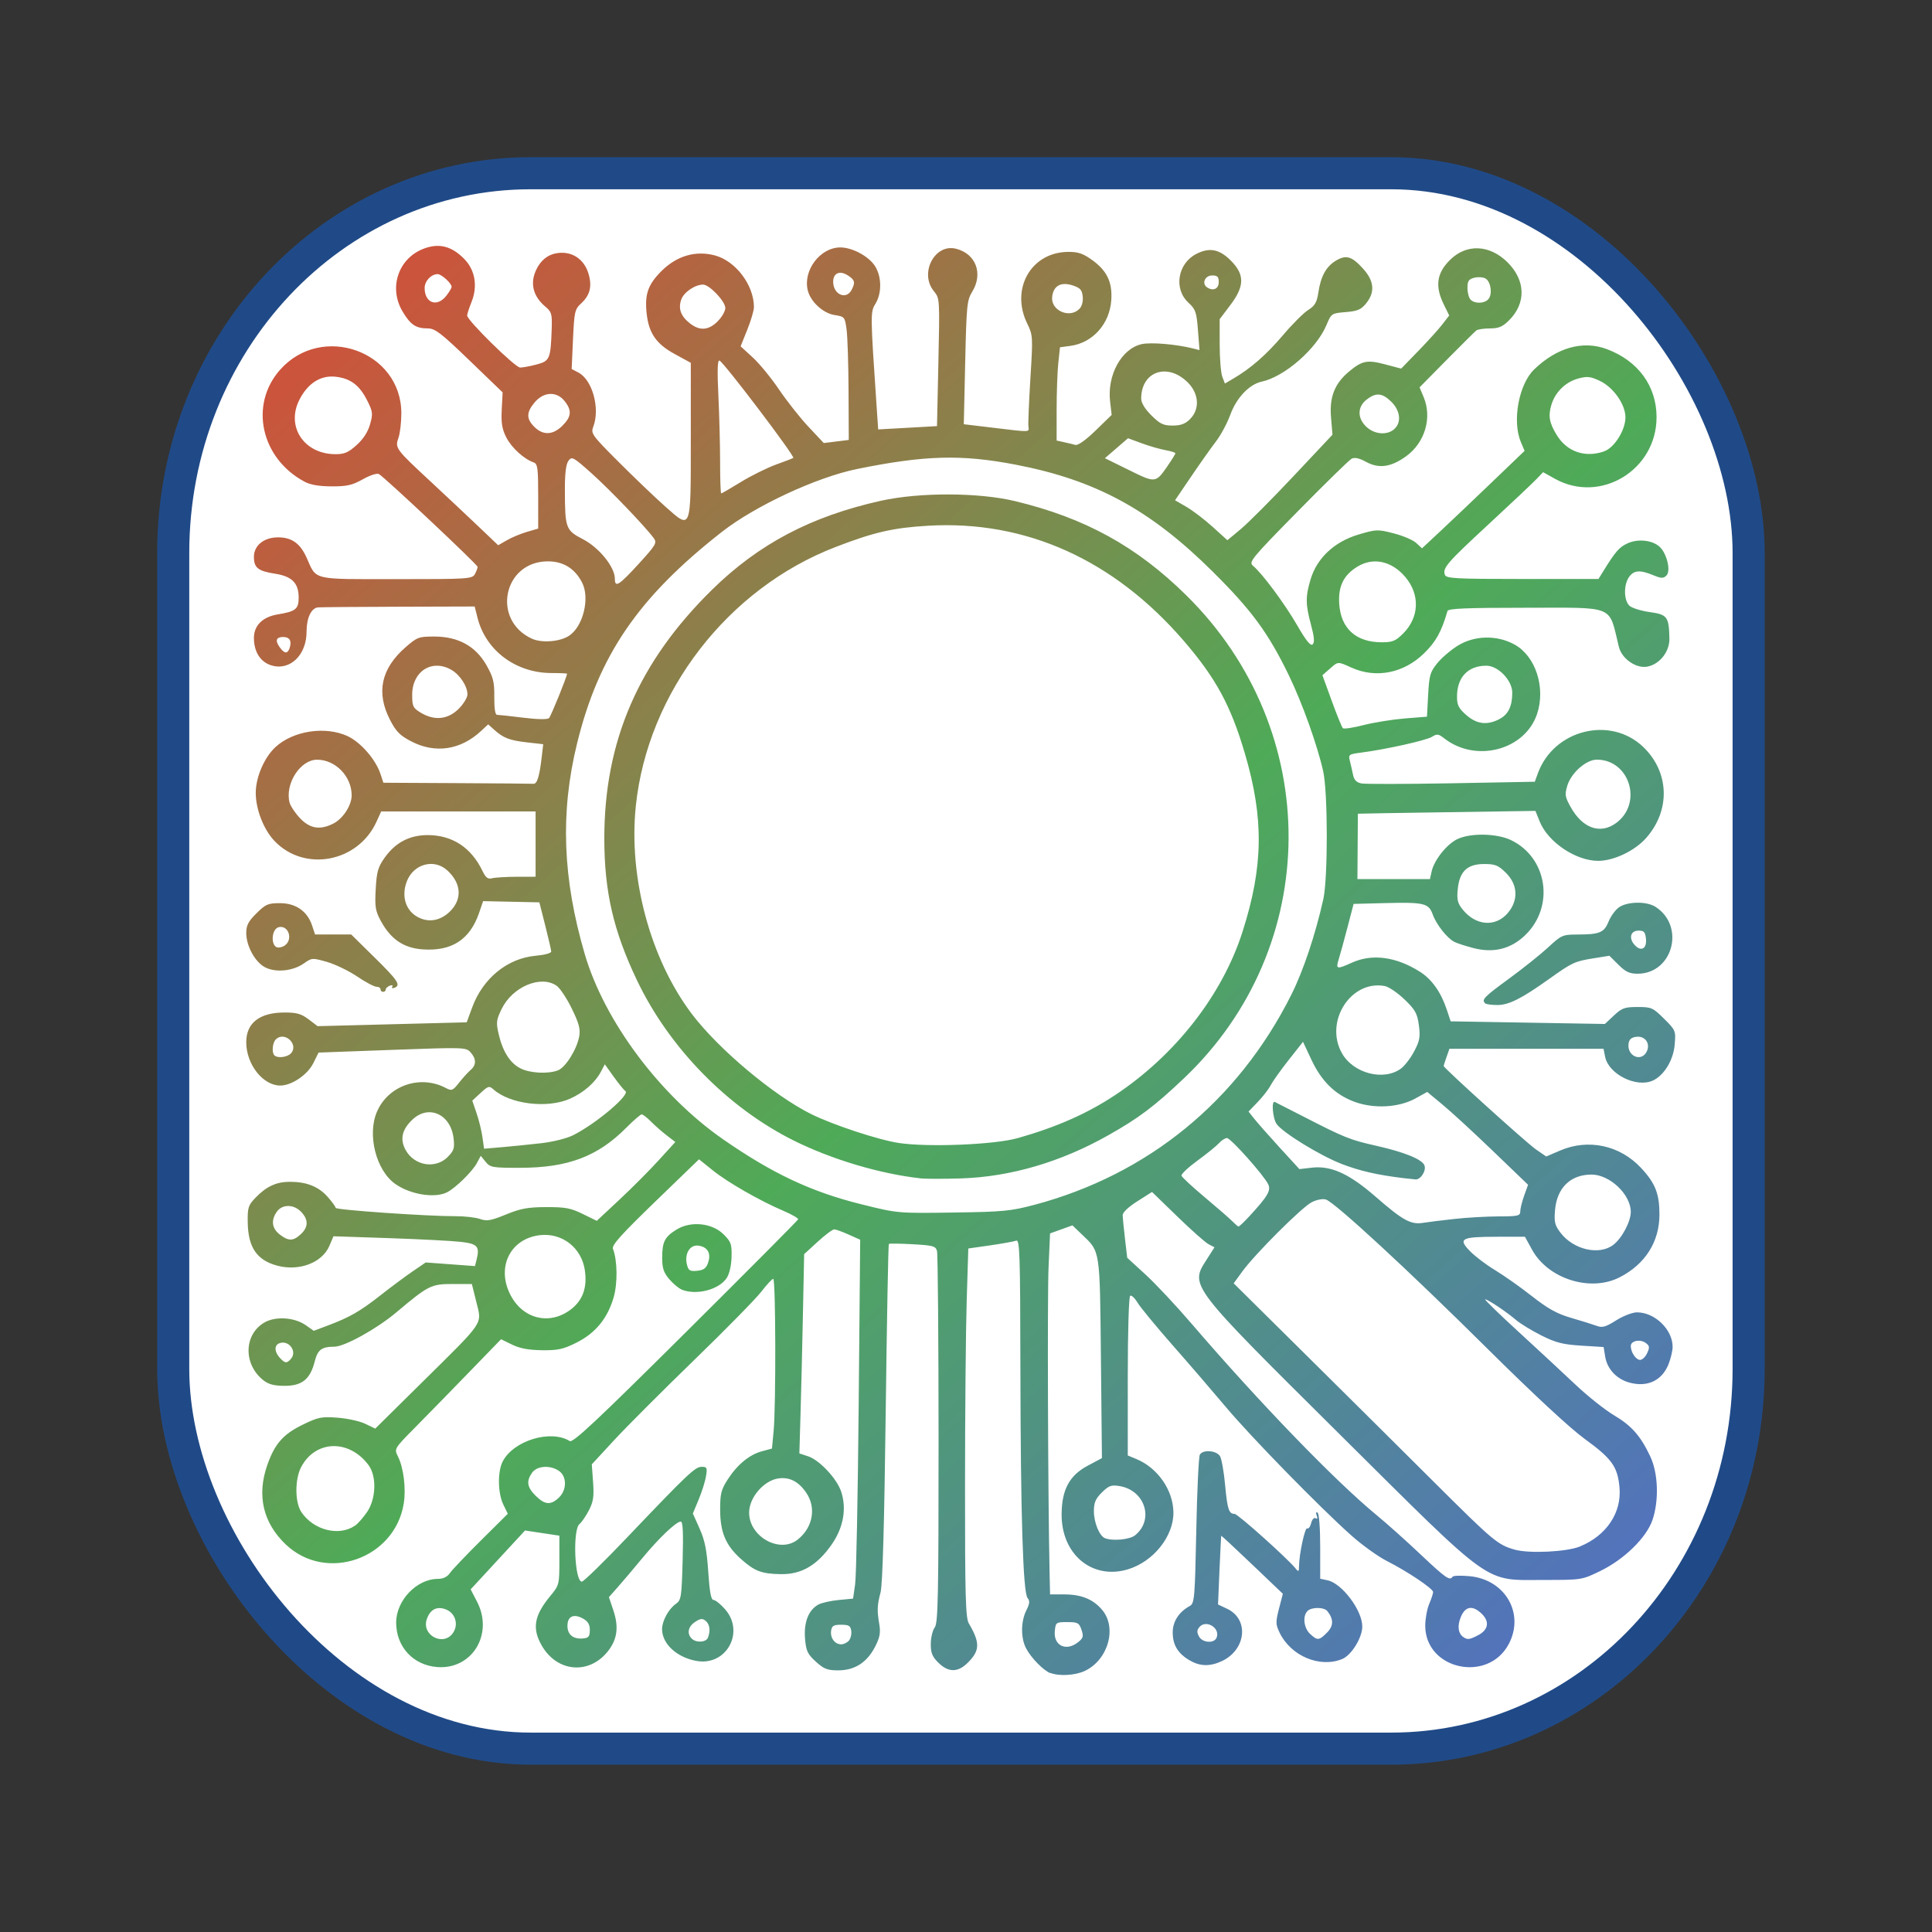 <?xml version="1.0" encoding="UTF-8" standalone="no"?>
<svg
   viewBox="0 0 1024 1024"
   version="1.1"
   id="svg16"
   sodipodi:docname="icon.svg"
   inkscape:version="1.4 (e7c3feb1, 2024-10-09)"
   inkscape:export-filename="icon-256.png"
   inkscape:export-xdpi="24"
   inkscape:export-ydpi="24"
   xmlns:inkscape="http://www.inkscape.org/namespaces/inkscape"
   xmlns:sodipodi="http://sodipodi.sourceforge.net/DTD/sodipodi-0.dtd"
   xmlns:xlink="http://www.w3.org/1999/xlink"
   xmlns="http://www.w3.org/2000/svg"
   xmlns:svg="http://www.w3.org/2000/svg"
   xmlns:bx="https://boxy-svg.com">
  <rect x="0" y="0" width="1024" height="1024" fill="#333333" stroke="none"/>
  <sodipodi:namedview
     id="namedview16"
     pagecolor="#ffffff"
     bordercolor="#000000"
     borderopacity="0.25"
     inkscape:showpageshadow="2"
     inkscape:pageopacity="0.0"
     inkscape:pagecheckerboard="0"
     inkscape:deskcolor="#d1d1d1"
     inkscape:zoom="0.5"
     inkscape:cx="459"
     inkscape:cy="455"
     inkscape:window-width="1512"
     inkscape:window-height="916"
     inkscape:window-x="0"
     inkscape:window-y="38"
     inkscape:window-maximized="1"
     inkscape:current-layer="svg16" />
  <defs
     id="defs12">
    <filter
       id="shadow"
       bx:pinned="true"
       x="0"
       y="0"
       width="1"
       height="1">
      <title
         id="title1">Drop Shadow</title>
      <feDropShadow
         result="drop-shadow-0"
         in="SourceGraphic"
         style="flood-opacity: 0.3;"
         stdDeviation="10"
         dx="0"
         dy="10" />
    </filter>
    <bx:guide
       x="-10"
       y="100"
       angle="90" />
    <bx:guide
       x="100"
       y="-10"
       angle="0" />
    <bx:guide
       x="924"
       y="-10"
       angle="0" />
    <bx:guide
       x="-10"
       y="924"
       angle="90" />
    <clipPath
       id="clip-0">
      <path
         style="stroke-width: 3px; fill: rgb(255, 255, 255);"
         d="M 100 724 L 100 300 C 100 185.001 170 99.995 300.026 100 L 724 99.995 C 854 100 924 185.001 924 300 L 924 724 C 924 839.001 854 923.995 724 924 L 300.026 924 C 170 924 100 839.001 100 724 Z"
         id="path2">
        <title
           id="title2">Icon Mask</title>
      </path>
    </clipPath>
    <symbol
       id="symbol-0"
       viewBox="0 0 1024 1024"
       bx:pinned="true">
      <title
         id="title3">App Icon Guides</title>
      <g
         style=""
         transform="matrix(1, 0, 0, 1, 0, 0)"
         id="g12">
        <title
           id="title4">App Icon Guides</title>
        <path
           style="fill: none; stroke: rgb(145, 145, 145); stroke-width: 3px;"
           d="M 0 739.001 L 0 285.001 C 0 135.001 112 0 284.999 0 L 739.001 0 C 912 0 1024 135.001 1024 285.001 L 1024 739.001 C 1024 889.001 912 1024 739.001 1024 L 284.999 1024 C 112 1024 0 889.001 0 739.001 Z"
           id="path5">
          <title
             id="title5">Outer Bounding Box</title>
        </path>
        <path
           style="stroke: rgb(145, 145, 145); fill: none; stroke-width: 3px;"
           d="M 50 739.001 L 50 285.001 C 50 162 140 50 284.999 50 L 739.001 50 C 884.001 50 974 162 974 285.001 L 974 739.001 C 974 862 884.001 974 739.001 974 L 284.999 974 C 140 974 50 862 50 739.001 Z"
           id="path6">
          <title
             id="title6">Inner Bounding Box</title>
        </path>
        <path
           style="fill: none; stroke: rgb(255, 0, 0); stroke-width: 3px;"
           d="M 100 724.005 L 100 300.005 C 100 185.006 170 100 300.026 100.005 L 724 100 C 854 100.005 924 185.006 924 300.005 L 924 724.005 C 924 839.006 854 924 724 924.005 L 300.026 924.005 C 170 924.005 100 839.006 100 724.005 Z"
           id="path7">
          <title
             id="title7">Icon Grid Bounding Box</title>
        </path>
        <path
           style="fill: none; stroke: rgb(255, 0, 0);"
           d="M 154.017 870.001 L 870.001 870.001 L 870.001 154.014 L 154.017 154.014 L 154.017 870.001 Z M 154.017 870.001 L 870.001 154.014 L 154.017 870.001 Z M 100 511.995 L 924 511.995 L 100 511.995 Z M 100 669.36 L 924 669.36 L 100 669.36 Z M 924 354.631 L 100 354.631 L 924 354.631 Z M 669.365 99.995 L 669.365 923.995 L 669.365 99.995 Z M 354.635 923.995 L 354.635 99.995 L 354.635 923.995 Z M 512 99.995 L 512 923.995 L 512 99.995 Z M 154.017 154.014 L 870.001 870.001 L 154.017 154.014 Z"
           id="path8">
          <title
             id="title8">Icon Grid</title>
        </path>
        <circle
           style="fill: none; stroke: rgba(255, 0, 0, 0.6);"
           cx="512"
           cy="511.995"
           r="157.397"
           id="circle9">
          <title
             id="title9">Grid Circle 1</title>
        </circle>
        <circle
           style="fill: none; stroke: rgba(255, 0, 0, 0.6);"
           cx="512"
           cy="511.995"
           r="222.577"
           id="circle10">
          <title
             id="title10">Grid Circle 2</title>
        </circle>
        <circle
           style="fill: none; stroke: rgba(255, 0, 0, 0.6);"
           cx="512"
           cy="511.995"
           r="358.001"
           id="circle11">
          <title
             id="title11">Grid Circle 3</title>
        </circle>
        <path
           d="M 1084.343 548.001 L 143.343 548.001 C 114.624 548.001 91.343 524.72 91.343 496.001 C 91.343 467.282 114.624 444.001 143.343 444.001 L 1084.343 444.001 C 1113.062 444.001 1136.343 467.282 1136.343 496.001 C 1136.343 524.72 1113.062 548.001 1084.343 548.001 Z M 1136.3 496.039 L 91.3 495.961"
           style="stroke-width: 5px; fill: rgba(0, 195, 255, 0.37); stroke: rgb(0, 119, 255); stroke-dasharray: 24, 10;"
           transform="matrix(0.43, -0.903, 0.903, 0.43, -98.093, 836.546)"
           id="path12">
          <title
             id="title12">Tool Angle</title>
        </path>
      </g>
    </symbol>
    <linearGradient
       inkscape:collect="always"
       xlink:href="#linearGradient4"
       id="linearGradient22"
       gradientUnits="userSpaceOnUse"
       x1="-172.172"
       y1="-166.832"
       x2="-141.096"
       y2="-129.147" />
    <linearGradient
       id="linearGradient4"
       inkscape:collect="always">
      <stop
         style="stop-color:#fc4f4f;stop-opacity:1;"
         offset="0"
         id="stop4" />
      <stop
         style="stop-color:#4faa58;stop-opacity:0.51;"
         offset="0.487"
         id="stop6" />
      <stop
         style="stop-color:#554ffc;stop-opacity:0;"
         offset="1"
         id="stop5" />
    </linearGradient>
    <clipPath
       clipPathUnits="userSpaceOnUse"
       id="clipPath8">
      <path
         style="fill:#000000;stroke:none;stroke-width:1.01"
         d="m -170.887,-159.826 c -0.129,-0.053 -0.348,-0.278 -0.438,-0.452 -0.097,-0.186 -0.095,-0.487 0.004,-0.686 0.062,-0.124 0.067,-0.173 0.023,-0.226 -0.082,-0.099 -0.125,-1.503 -0.129,-4.196 -0.003,-2.043 -0.012,-2.31 -0.075,-2.286 -0.039,0.015 -0.249,0.053 -0.467,0.085 l -0.395,0.057 -0.029,0.95 c -0.016,0.523 -0.03,2.026 -0.03,3.341 -0.001,2.009 0.01,2.41 0.068,2.509 0.206,0.353 0.202,0.494 -0.021,0.716 -0.177,0.177 -0.347,0.176 -0.526,-0.002 -0.111,-0.111 -0.138,-0.179 -0.137,-0.343 8.2e-4,-0.113 0.033,-0.246 0.071,-0.297 0.06,-0.079 0.069,-0.565 0.069,-3.409 -3.7e-4,-1.824 -0.013,-3.362 -0.028,-3.418 -0.024,-0.091 -0.069,-0.103 -0.437,-0.124 -0.226,-0.013 -0.419,-0.015 -0.429,-0.006 -0.011,0.009 -0.036,1.387 -0.057,3.062 -0.025,2.023 -0.056,3.116 -0.092,3.256 -0.062,0.241 -0.066,0.326 -0.022,0.589 0.024,0.148 0.007,0.236 -0.078,0.402 -0.147,0.285 -0.366,0.426 -0.662,0.426 -0.195,0 -0.257,-0.024 -0.403,-0.158 -0.149,-0.137 -0.175,-0.192 -0.194,-0.418 -0.024,-0.294 0.062,-0.518 0.238,-0.616 0.058,-0.033 0.223,-0.07 0.366,-0.084 l 0.26,-0.025 0.037,-0.26 c 0.021,-0.143 0.049,-1.608 0.064,-3.255 l 0.027,-2.995 -0.206,-0.093 c -0.113,-0.051 -0.23,-0.094 -0.26,-0.095 -0.03,-5.8e-4 -0.164,0.1 -0.298,0.224 l -0.244,0.225 -0.022,1.088 c -0.012,0.599 -0.031,1.412 -0.043,1.808 l -0.021,0.719 0.159,0.053 c 0.202,0.067 0.515,0.404 0.592,0.637 0.103,0.311 0.042,0.655 -0.169,0.961 -0.259,0.376 -0.543,0.544 -0.91,0.539 -0.352,-0.005 -0.475,-0.052 -0.724,-0.276 -0.273,-0.246 -0.372,-0.482 -0.373,-0.892 -8.7e-4,-0.286 0.018,-0.364 0.133,-0.545 0.173,-0.272 0.392,-0.455 0.619,-0.516 l 0.18,-0.049 0.03,-0.32 c 0.043,-0.461 0.038,-2.758 -0.007,-2.758 -0.021,0 -0.118,0.105 -0.216,0.234 -0.098,0.128 -0.64,0.685 -1.205,1.237 -0.565,0.552 -1.211,1.204 -1.435,1.448 l -0.408,0.445 0.023,0.321 c 0.019,0.261 0.005,0.356 -0.074,0.511 -0.053,0.104 -0.13,0.218 -0.171,0.252 -0.125,0.104 -0.087,1.044 0.043,1.044 0.032,0 0.405,-0.367 0.829,-0.817 1.084,-1.147 1.209,-1.266 1.328,-1.266 0.094,0 0.102,0.018 0.076,0.172 -0.015,0.095 -0.075,0.285 -0.132,0.423 l -0.104,0.252 0.122,0.275 c 0.094,0.212 0.129,0.391 0.155,0.784 0.024,0.364 0.051,0.509 0.094,0.509 0.033,0 0.127,0.075 0.207,0.167 0.364,0.415 0.025,1.037 -0.513,0.939 -0.355,-0.064 -0.618,-0.31 -0.619,-0.577 -2.4e-4,-0.147 0.118,-0.366 0.246,-0.456 0.098,-0.069 0.106,-0.117 0.124,-0.784 0.014,-0.506 0.005,-0.711 -0.033,-0.711 -0.082,0 -0.392,0.297 -0.698,0.671 -0.153,0.187 -0.35,0.421 -0.437,0.52 l -0.158,0.18 0.081,0.243 c 0.098,0.295 0.07,0.517 -0.091,0.728 -0.337,0.442 -0.921,0.396 -1.199,-0.094 -0.176,-0.31 -0.136,-0.543 0.153,-0.896 0.163,-0.199 0.165,-0.208 0.165,-0.649 v -0.447 l -0.309,-0.047 -0.309,-0.047 -0.489,0.534 -0.489,0.534 0.115,0.224 c 0.303,0.589 -0.091,1.237 -0.721,1.185 -0.431,-0.036 -0.734,-0.369 -0.734,-0.807 0,-0.401 0.37,-0.792 0.75,-0.792 0.096,0 0.169,-0.036 0.218,-0.107 0.04,-0.059 0.291,-0.324 0.557,-0.59 l 0.483,-0.484 -0.081,-0.169 c -0.1,-0.209 -0.104,-0.598 -0.01,-0.781 0.196,-0.379 0.862,-0.583 1.206,-0.369 0.058,0.036 0.488,-0.371 2.085,-1.971 1.107,-1.109 2.017,-2.032 2.023,-2.051 0.006,-0.019 -0.111,-0.088 -0.26,-0.152 -0.428,-0.184 -1.007,-0.518 -1.276,-0.737 l -0.247,-0.2 -0.79,0.77 c -0.613,0.598 -0.783,0.789 -0.758,0.854 0.081,0.211 0.086,0.627 0.011,0.885 -0.111,0.381 -0.328,0.646 -0.668,0.817 -0.241,0.121 -0.335,0.141 -0.623,0.137 -0.239,-0.003 -0.397,-0.033 -0.536,-0.102 l -0.197,-0.097 -0.576,0.599 c -0.317,0.33 -0.75,0.777 -0.962,0.993 -0.385,0.393 -0.386,0.394 -0.318,0.531 0.102,0.204 0.149,0.583 0.106,0.854 -0.159,1.008 -1.397,1.443 -2.123,0.745 -0.408,-0.392 -0.523,-0.886 -0.334,-1.435 0.134,-0.388 0.285,-0.563 0.639,-0.737 0.278,-0.137 0.337,-0.149 0.627,-0.127 0.176,0.013 0.401,0.063 0.499,0.111 l 0.179,0.087 0.853,-0.85 c 1.126,-1.122 1.066,-1.033 0.966,-1.444 l -0.081,-0.329 h -0.343 c -0.391,0 -0.436,0.023 -1.024,0.521 -0.349,0.295 -0.923,0.615 -1.106,0.616 -0.231,0.002 -0.299,0.053 -0.354,0.268 -0.081,0.322 -0.227,0.442 -0.539,0.442 -0.188,0 -0.29,-0.026 -0.382,-0.099 -0.361,-0.284 -0.358,-0.82 0.006,-1.044 0.201,-0.124 0.549,-0.103 0.757,0.045 l 0.141,0.1 0.25,-0.095 c 0.398,-0.151 0.583,-0.258 0.955,-0.553 0.192,-0.152 0.452,-0.347 0.579,-0.434 l 0.23,-0.158 0.443,0.033 0.443,0.033 0.029,-0.117 c 0.06,-0.24 0.017,-0.288 -0.287,-0.323 -0.156,-0.018 -0.735,-0.048 -1.286,-0.067 l -1.002,-0.034 -0.072,0.172 c -0.128,0.307 -0.542,0.467 -0.936,0.362 -0.37,-0.099 -0.527,-0.331 -0.534,-0.789 -0.004,-0.263 0.01,-0.308 0.138,-0.442 0.196,-0.206 0.376,-0.291 0.62,-0.291 0.301,0 0.516,0.086 0.68,0.273 0.079,0.09 0.144,0.181 0.144,0.2 0,0.037 1.651,0.153 2.159,0.151 0.159,-5.3e-4 0.355,0.022 0.436,0.05 0.125,0.044 0.195,0.032 0.469,-0.081 0.264,-0.109 0.393,-0.133 0.724,-0.134 0.342,-0.001 0.441,0.017 0.656,0.124 l 0.253,0.125 0.41,-0.386 c 0.225,-0.212 0.543,-0.534 0.706,-0.715 l 0.297,-0.329 -0.155,-0.12 c -0.085,-0.066 -0.213,-0.179 -0.283,-0.251 -0.071,-0.072 -0.146,-0.13 -0.167,-0.13 -0.021,0 -0.145,0.108 -0.274,0.239 -0.514,0.523 -1.05,0.729 -1.908,0.73 -0.503,0.001 -0.542,-0.006 -0.625,-0.108 l -0.088,-0.109 -0.07,0.132 c -0.08,0.151 -0.383,0.451 -0.536,0.529 -0.219,0.112 -0.653,0.043 -0.926,-0.147 -0.353,-0.246 -0.517,-0.904 -0.331,-1.324 0.208,-0.471 0.78,-0.665 1.238,-0.419 0.102,0.055 0.123,0.046 0.235,-0.098 0.068,-0.087 0.161,-0.19 0.206,-0.229 0.106,-0.09 0.106,-0.204 3.2e-4,-0.322 -0.081,-0.091 -0.117,-0.092 -1.408,-0.044 l -1.326,0.049 -0.095,0.193 c -0.103,0.209 -0.387,0.404 -0.592,0.405 -0.311,0.002 -0.612,-0.381 -0.614,-0.782 -0.002,-0.353 0.24,-0.543 0.69,-0.543 0.218,0 0.301,0.024 0.432,0.124 l 0.162,0.124 1.341,-0.035 1.341,-0.035 0.098,-0.269 c 0.193,-0.53 0.634,-0.892 1.141,-0.938 0.164,-0.015 0.283,-0.048 0.281,-0.078 -0.001,-0.029 -0.05,-0.241 -0.108,-0.472 l -0.105,-0.419 -0.506,-0.011 -0.506,-0.011 -0.072,0.212 c -0.166,0.488 -0.494,0.701 -1.018,0.663 -0.34,-0.025 -0.572,-0.184 -0.75,-0.516 -0.098,-0.182 -0.11,-0.257 -0.092,-0.578 0.017,-0.314 0.041,-0.398 0.16,-0.568 0.194,-0.276 0.449,-0.411 0.775,-0.411 0.443,4.5e-4 0.783,0.225 0.986,0.651 0.059,0.123 0.097,0.152 0.172,0.132 0.053,-0.014 0.251,-0.026 0.44,-0.027 l 0.343,-6.3e-4 v -0.592 -0.592 h -1.389 -1.389 l -0.084,0.186 c -0.332,0.736 -1.293,0.92 -1.833,0.351 -0.195,-0.205 -0.337,-0.569 -0.339,-0.868 -0.002,-0.286 0.152,-0.648 0.355,-0.837 0.319,-0.297 0.899,-0.385 1.298,-0.198 0.235,0.111 0.503,0.421 0.59,0.683 l 0.053,0.162 1.322,0.007 c 0.727,0.004 1.347,0.009 1.378,0.012 0.064,0.005 0.107,-0.131 0.147,-0.475 l 0.028,-0.243 -0.291,-0.033 c -0.314,-0.036 -0.426,-0.079 -0.592,-0.23 l -0.107,-0.097 -0.13,0.122 c -0.366,0.343 -0.821,0.412 -1.249,0.189 -0.209,-0.109 -0.277,-0.178 -0.387,-0.393 -0.253,-0.495 -0.161,-0.928 0.279,-1.316 0.209,-0.184 0.238,-0.195 0.517,-0.195 0.43,0 0.743,0.173 0.938,0.518 0.124,0.22 0.145,0.305 0.142,0.58 -0.002,0.205 0.016,0.322 0.049,0.322 0.029,7e-5 0.241,0.023 0.472,0.052 0.259,0.032 0.436,0.035 0.464,0.007 0.034,-0.034 0.323,-0.752 0.324,-0.805 1e-4,-0.006 -0.125,-0.012 -0.278,-0.012 -0.642,0 -1.182,-0.406 -1.332,-0.999 l -0.052,-0.208 -1.358,0.004 c -0.747,0.002 -1.403,0.008 -1.457,0.012 -0.124,0.01 -0.209,0.189 -0.209,0.441 0,0.43 -0.305,0.719 -0.642,0.608 -0.192,-0.063 -0.305,-0.247 -0.305,-0.496 0,-0.225 0.158,-0.381 0.43,-0.426 0.321,-0.053 0.375,-0.096 0.375,-0.304 0,-0.263 -0.119,-0.385 -0.421,-0.433 -0.311,-0.049 -0.384,-0.107 -0.384,-0.307 0,-0.206 0.18,-0.353 0.434,-0.353 0.248,0 0.399,0.109 0.515,0.371 0.182,0.412 0.076,0.387 1.613,0.387 1.3,0 1.366,-0.004 1.413,-0.092 0.027,-0.05 0.049,-0.109 0.049,-0.131 0,-0.04 -1.667,-1.621 -1.775,-1.683 -0.035,-0.02 -0.16,0.021 -0.291,0.095 -0.191,0.108 -0.286,0.129 -0.561,0.128 -0.223,-8.2e-4 -0.382,-0.028 -0.485,-0.084 -0.788,-0.424 -0.999,-1.397 -0.441,-2.031 0.752,-0.854 2.181,-0.337 2.181,0.789 0,0.162 -0.023,0.362 -0.051,0.443 -0.066,0.188 -0.053,0.206 0.572,0.79 0.273,0.256 0.66,0.622 0.859,0.813 l 0.362,0.348 0.159,-0.092 c 0.087,-0.051 0.249,-0.118 0.36,-0.151 l 0.201,-0.059 v -0.586 c 0,-0.515 -0.01,-0.589 -0.083,-0.615 -0.174,-0.061 -0.395,-0.265 -0.49,-0.451 -0.077,-0.152 -0.095,-0.261 -0.083,-0.506 l 0.016,-0.313 -0.597,-0.58 c -0.51,-0.496 -0.619,-0.58 -0.748,-0.58 -0.216,0 -0.314,-0.067 -0.457,-0.311 -0.252,-0.43 -0.073,-0.962 0.384,-1.136 0.274,-0.105 0.502,-0.046 0.728,0.187 0.197,0.203 0.245,0.496 0.129,0.785 -0.042,0.106 -0.077,0.214 -0.077,0.241 0,0.088 0.864,0.944 0.953,0.944 0.048,0 0.182,-0.025 0.297,-0.056 0.237,-0.063 0.252,-0.1 0.271,-0.645 0.009,-0.27 -0.002,-0.309 -0.112,-0.402 -0.231,-0.195 -0.286,-0.441 -0.155,-0.694 0.098,-0.189 0.25,-0.285 0.454,-0.285 0.223,0 0.405,0.144 0.474,0.377 0.069,0.229 0.029,0.392 -0.13,0.54 -0.116,0.108 -0.125,0.148 -0.148,0.653 l -0.024,0.538 0.124,0.066 c 0.25,0.134 0.39,0.651 0.265,0.98 -0.047,0.124 -0.026,0.154 0.462,0.646 0.281,0.283 0.655,0.644 0.831,0.801 0.475,0.424 0.461,0.46 0.461,-1.218 v -1.387 l -0.292,-0.161 c -0.327,-0.18 -0.461,-0.373 -0.501,-0.724 -0.04,-0.356 0.021,-0.534 0.268,-0.782 0.275,-0.275 0.613,-0.374 0.959,-0.281 0.374,0.101 0.701,0.537 0.702,0.937 1.4e-4,0.061 -0.054,0.246 -0.12,0.411 l -0.12,0.301 0.218,0.201 c 0.12,0.11 0.333,0.373 0.474,0.583 0.141,0.21 0.38,0.515 0.53,0.676 l 0.274,0.294 0.225,-0.028 0.225,-0.028 -0.004,-0.882 c -0.002,-0.485 -0.018,-0.988 -0.035,-1.118 -0.031,-0.231 -0.035,-0.237 -0.218,-0.266 -0.206,-0.033 -0.429,-0.24 -0.48,-0.445 -0.091,-0.363 0.222,-0.781 0.585,-0.781 0.219,0 0.518,0.164 0.628,0.345 0.117,0.192 0.119,0.488 0.004,0.676 -0.093,0.153 -0.093,0.177 0.023,1.896 l 0.026,0.384 0.34,-0.019 c 0.187,-0.011 0.425,-0.024 0.529,-0.03 l 0.189,-0.011 0.025,-1.158 c 0.025,-1.153 0.025,-1.159 -0.083,-1.292 -0.262,-0.325 0.016,-0.863 0.397,-0.768 0.36,0.089 0.496,0.451 0.293,0.783 -0.093,0.152 -0.102,0.251 -0.125,1.283 l -0.025,1.118 0.539,0.065 c 0.678,0.082 0.636,0.084 0.623,-0.028 -0.006,-0.052 0.01,-0.444 0.036,-0.871 0.047,-0.756 0.045,-0.782 -0.058,-0.994 -0.303,-0.626 0.068,-1.288 0.728,-1.298 0.18,-0.003 0.27,0.026 0.425,0.136 0.28,0.199 0.382,0.407 0.36,0.738 -0.028,0.431 -0.334,0.777 -0.737,0.831 l -0.186,0.025 -0.03,0.286 c -0.017,0.157 -0.03,0.538 -0.03,0.846 v 0.56 l 0.13,0.029 c 0.072,0.016 0.165,0.038 0.207,0.05 0.047,0.013 0.188,-0.088 0.365,-0.262 l 0.288,-0.282 -0.028,-0.239 c -0.057,-0.483 0.205,-0.964 0.568,-1.045 0.166,-0.037 0.616,0.001 0.921,0.078 l 0.119,0.03 -0.028,-0.363 c -0.025,-0.328 -0.042,-0.377 -0.173,-0.499 -0.267,-0.249 -0.192,-0.708 0.143,-0.882 0.235,-0.122 0.413,-0.088 0.616,0.115 0.258,0.258 0.256,0.468 -0.006,0.816 l -0.189,0.252 v 0.46 c 0,0.253 0.021,0.516 0.047,0.584 l 0.047,0.124 0.145,-0.086 c 0.318,-0.187 0.599,-0.435 0.895,-0.786 0.17,-0.203 0.377,-0.411 0.459,-0.463 0.12,-0.076 0.155,-0.137 0.182,-0.317 0.044,-0.295 0.14,-0.47 0.314,-0.576 0.185,-0.112 0.286,-0.083 0.49,0.144 0.201,0.223 0.219,0.425 0.056,0.629 -0.091,0.114 -0.154,0.141 -0.368,0.159 -0.256,0.021 -0.259,0.024 -0.347,0.237 -0.177,0.428 -0.753,0.936 -1.163,1.024 -0.223,0.048 -0.452,0.29 -0.563,0.594 -0.057,0.157 -0.174,0.378 -0.26,0.49 -0.085,0.112 -0.286,0.398 -0.446,0.636 l -0.291,0.432 0.207,0.121 c 0.114,0.067 0.326,0.23 0.471,0.363 l 0.264,0.241 0.244,-0.205 c 0.134,-0.113 0.559,-0.543 0.945,-0.957 l 0.701,-0.752 -0.026,-0.315 c -0.031,-0.367 0.065,-0.613 0.324,-0.831 0.236,-0.198 0.327,-0.216 0.649,-0.13 l 0.289,0.077 0.31,-0.322 c 0.17,-0.177 0.365,-0.394 0.432,-0.482 l 0.122,-0.16 -0.1,-0.205 c -0.158,-0.327 -0.125,-0.564 0.115,-0.803 0.296,-0.296 0.711,-0.278 1.033,0.043 0.328,0.328 0.339,0.743 0.027,1.055 -0.115,0.115 -0.185,0.145 -0.342,0.145 -0.109,4.1e-4 -0.219,0.017 -0.245,0.037 -0.026,0.02 -0.266,0.261 -0.534,0.534 l -0.487,0.498 0.072,0.174 c 0.158,0.378 0.024,0.832 -0.318,1.079 -0.269,0.195 -0.485,0.225 -0.714,0.1 -0.127,-0.07 -0.209,-0.088 -0.263,-0.058 -0.044,0.023 -0.48,0.454 -0.97,0.956 -0.838,0.86 -0.885,0.918 -0.803,0.986 0.165,0.137 0.571,0.689 0.796,1.082 0.162,0.282 0.241,0.379 0.277,0.343 0.037,-0.037 0.028,-0.137 -0.03,-0.354 -0.1,-0.374 -0.101,-0.511 -0.007,-0.827 0.114,-0.384 0.426,-0.679 0.855,-0.809 0.326,-0.098 0.348,-0.099 0.639,-0.024 0.166,0.043 0.349,0.121 0.406,0.175 l 0.104,0.097 0.346,-0.326 c 0.19,-0.179 0.605,-0.577 0.922,-0.884 l 0.577,-0.558 -0.068,-0.162 c -0.158,-0.379 -0.036,-1.047 0.241,-1.316 0.409,-0.397 0.877,-0.529 1.305,-0.368 0.564,0.212 0.896,0.67 0.896,1.235 0,0.959 -1.008,1.576 -1.827,1.118 l -0.214,-0.12 -0.128,0.134 c -0.07,0.074 -0.454,0.438 -0.852,0.81 -0.754,0.704 -0.833,0.796 -0.786,0.919 0.025,0.065 0.196,0.074 1.395,0.074 h 1.367 l 0.08,-0.13 c 0.224,-0.366 0.29,-0.444 0.438,-0.514 0.187,-0.089 0.446,-0.063 0.58,0.058 0.132,0.12 0.208,0.439 0.125,0.523 -0.056,0.056 -0.091,0.055 -0.239,-0.006 -0.237,-0.099 -0.347,-0.091 -0.434,0.033 -0.1,0.143 -0.095,0.429 0.009,0.523 0.045,0.041 0.21,0.092 0.365,0.114 0.314,0.044 0.343,0.083 0.352,0.476 0.006,0.24 -0.173,0.47 -0.398,0.513 -0.201,0.038 -0.458,-0.142 -0.511,-0.359 -0.189,-0.773 -0.037,-0.709 -1.692,-0.709 -1.059,0 -1.378,0.014 -1.391,0.059 -0.108,0.376 -0.208,0.558 -0.424,0.77 -0.365,0.359 -0.862,0.457 -1.301,0.258 -0.253,-0.115 -0.239,-0.116 -0.396,0.023 l -0.129,0.114 0.168,0.465 c 0.092,0.256 0.182,0.479 0.2,0.496 0.018,0.017 0.186,-0.008 0.374,-0.057 0.188,-0.048 0.521,-0.102 0.74,-0.12 l 0.399,-0.032 0.021,-0.396 c 0.019,-0.354 0.036,-0.415 0.164,-0.574 0.079,-0.098 0.246,-0.242 0.372,-0.32 0.3,-0.186 0.703,-0.194 1.018,-0.019 0.38,0.211 0.564,0.783 0.405,1.261 -0.218,0.655 -1.1,0.889 -1.668,0.442 -0.106,-0.083 -0.132,-0.086 -0.222,-0.029 -0.101,0.065 -0.832,0.229 -1.278,0.287 -0.217,0.028 -0.228,0.036 -0.199,0.15 0.017,0.066 0.042,0.18 0.057,0.252 0.019,0.095 0.061,0.139 0.152,0.157 0.069,0.013 0.799,0.012 1.622,-0.003 l 1.496,-0.028 0.055,-0.153 c 0.286,-0.79 1.3,-1.048 1.892,-0.481 0.475,0.456 0.498,1.152 0.054,1.656 -0.204,0.232 -0.581,0.413 -0.86,0.413 -0.403,0 -0.903,-0.338 -1.053,-0.713 l -0.077,-0.193 -1.597,0.024 c -0.878,0.013 -1.597,0.025 -1.597,0.027 0,0.001 -0.002,0.269 -0.004,0.594 l -0.004,0.592 h 0.652 0.652 l 0.031,-0.139 c 0.045,-0.207 0.275,-0.497 0.464,-0.587 0.239,-0.114 0.709,-0.104 0.964,0.019 0.656,0.318 0.788,1.204 0.256,1.723 -0.257,0.251 -0.568,0.33 -0.929,0.236 -0.145,-0.038 -0.303,-0.089 -0.35,-0.115 -0.131,-0.07 -0.32,-0.313 -0.386,-0.497 -0.074,-0.205 -0.155,-0.223 -0.886,-0.204 l -0.537,0.014 -0.11,0.426 c -0.061,0.234 -0.132,0.495 -0.158,0.58 -0.055,0.18 -0.037,0.185 0.237,0.06 0.365,-0.166 0.79,-0.11 1.219,0.161 0.217,0.137 0.382,0.37 0.488,0.69 l 0.07,0.213 1.387,0.024 1.387,0.024 0.163,-0.154 c 0.144,-0.136 0.194,-0.154 0.426,-0.154 0.249,0 0.275,0.012 0.476,0.213 0.209,0.209 0.212,0.218 0.191,0.47 -0.023,0.281 -0.192,0.56 -0.394,0.652 -0.296,0.135 -0.794,-0.116 -0.857,-0.431 l -0.029,-0.146 h -1.386 -1.386 l -0.052,0.149 c -0.029,0.082 -0.052,0.155 -0.052,0.163 0,0.036 1.493,1.397 1.657,1.511 l 0.188,0.131 0.249,-0.108 c 0.509,-0.22 1.077,-0.097 1.459,0.317 0.255,0.276 0.329,0.467 0.329,0.844 0,0.495 -0.258,0.904 -0.72,1.14 -0.526,0.269 -1.284,0.026 -1.572,-0.503 l -0.128,-0.235 -0.506,7.2e-4 c -0.643,9e-4 -0.702,0.033 -0.482,0.261 0.091,0.094 0.293,0.249 0.449,0.343 0.156,0.095 0.455,0.307 0.663,0.472 0.294,0.232 0.453,0.321 0.71,0.396 0.182,0.053 0.387,0.118 0.455,0.143 0.103,0.039 0.161,0.023 0.353,-0.099 0.127,-0.081 0.293,-0.145 0.374,-0.145 0.322,0 0.641,0.312 0.641,0.626 0,0.071 -0.034,0.214 -0.075,0.318 -0.118,0.296 -0.381,0.419 -0.703,0.33 -0.23,-0.064 -0.399,-0.246 -0.435,-0.47 l -0.028,-0.175 -0.402,-0.025 c -0.331,-0.021 -0.457,-0.053 -0.716,-0.184 -0.173,-0.087 -0.379,-0.214 -0.457,-0.281 -0.177,-0.152 -0.508,-0.375 -0.556,-0.375 -0.02,0 0.246,0.261 0.591,0.58 0.345,0.319 0.808,0.752 1.029,0.963 0.221,0.211 0.533,0.461 0.693,0.557 0.321,0.191 0.483,0.377 0.658,0.752 0.142,0.305 0.158,0.798 0.038,1.152 -0.109,0.32 -0.509,0.714 -0.939,0.924 -0.331,0.162 -0.332,0.162 -1.019,0.162 -1.089,0 -0.873,0.156 -3.672,-2.646 -2.717,-2.719 -2.693,-2.687 -2.388,-3.167 l 0.14,-0.221 -0.105,-0.055 c -0.058,-0.03 -0.311,-0.256 -0.562,-0.502 l -0.457,-0.447 -0.265,0.17 c -0.161,0.103 -0.264,0.202 -0.263,0.253 10e-4,0.046 0.02,0.238 0.042,0.427 l 0.04,0.344 0.329,0.304 c 0.181,0.167 0.551,0.565 0.822,0.884 1.225,1.438 2.582,2.854 3.334,3.479 0.182,0.151 0.54,0.473 0.794,0.716 0.451,0.429 0.525,0.481 0.573,0.403 0.013,-0.021 0.151,-0.025 0.308,-0.01 0.642,0.061 0.994,0.68 0.702,1.233 -0.376,0.71 -1.501,0.46 -1.501,-0.335 0,-0.123 0.032,-0.3 0.071,-0.394 0.039,-0.093 0.071,-0.191 0.071,-0.217 0,-0.061 -0.466,-0.376 -0.829,-0.561 -0.156,-0.079 -0.444,-0.287 -0.639,-0.462 -0.561,-0.502 -1.816,-1.797 -2.265,-2.338 -0.226,-0.271 -0.653,-0.772 -0.951,-1.113 -0.297,-0.341 -0.582,-0.689 -0.632,-0.773 -0.05,-0.085 -0.111,-0.142 -0.134,-0.127 -0.024,0.015 -0.043,0.66 -0.043,1.462 v 1.435 l 0.151,0.063 c 0.385,0.159 0.665,0.563 0.67,0.968 0.006,0.435 -0.363,0.899 -0.824,1.036 -0.641,0.191 -1.193,-0.276 -1.187,-1.003 0.003,-0.446 0.141,-0.703 0.472,-0.88 l 0.253,-0.136 -0.018,-1.805 c -0.02,-1.999 -0.009,-1.932 -0.343,-2.253 l -0.17,-0.164 -0.201,0.073 -0.201,0.073 -0.027,0.611 c -0.023,0.517 -0.011,4.17 0.018,5.523 l 0.009,0.414 0.25,-2e-5 c 0.313,-1e-5 0.523,0.086 0.687,0.281 0.272,0.324 0.108,0.908 -0.312,1.107 -0.176,0.083 -0.467,0.099 -0.626,0.034 z m 0.499,-0.563 c 0.091,-0.074 0.1,-0.107 0.06,-0.225 -0.042,-0.125 -0.066,-0.139 -0.255,-0.139 -0.204,0 -0.209,0.004 -0.225,0.164 -0.025,0.264 0.205,0.374 0.419,0.2 z m -4.123,-0.029 c 0.031,-0.038 0.05,-0.118 0.041,-0.178 -0.013,-0.09 -0.044,-0.109 -0.181,-0.109 -0.137,0 -0.168,0.019 -0.181,0.109 -0.018,0.131 0.067,0.246 0.181,0.246 0.046,0 0.109,-0.031 0.14,-0.068 z m -2.536,-0.054 c 0.048,-0.126 0.032,-0.242 -0.042,-0.304 -0.057,-0.047 -0.094,-0.044 -0.189,0.019 -0.127,0.084 -0.153,0.211 -0.062,0.303 0.081,0.081 0.259,0.07 0.293,-0.018 z m -4.584,-0.089 c 0.103,-0.157 0.035,-0.364 -0.14,-0.426 -0.157,-0.056 -0.272,0.005 -0.333,0.177 -0.105,0.295 0.302,0.51 0.473,0.249 z m 2.459,-0.047 c 0,-0.102 -0.034,-0.159 -0.123,-0.209 -0.168,-0.094 -0.28,-0.042 -0.28,0.132 0,0.161 0.106,0.246 0.284,0.228 0.097,-0.009 0.118,-0.037 0.118,-0.152 z m 15.975,0.095 c 0.186,-0.096 0.215,-0.245 0.074,-0.386 -0.164,-0.164 -0.298,-0.147 -0.38,0.05 -0.068,0.163 -0.051,0.303 0.046,0.369 0.072,0.05 0.11,0.045 0.26,-0.033 z m 1.84,-1.614 c 0.475,-0.198 0.749,-0.613 0.707,-1.07 -0.034,-0.376 -0.137,-0.521 -0.626,-0.879 -0.266,-0.195 -0.925,-0.812 -1.752,-1.639 -1.416,-1.417 -2.743,-2.652 -2.903,-2.703 -0.057,-0.018 -0.164,0.002 -0.254,0.048 -0.177,0.089 -1.025,0.943 -1.254,1.262 l -0.151,0.21 1.324,1.322 c 0.728,0.727 1.755,1.755 2.281,2.284 1.067,1.072 1.145,1.138 1.452,1.225 0.261,0.074 0.94,0.04 1.176,-0.059 z m -14.08,-0.12 c 0.276,-0.217 0.343,-0.578 0.158,-0.852 -0.138,-0.205 -0.301,-0.289 -0.502,-0.26 -0.262,0.038 -0.526,0.348 -0.526,0.619 0,0.437 0.547,0.747 0.87,0.493 z m 6.072,-0.08 c 0.349,-0.282 0.18,-0.819 -0.281,-0.894 -0.147,-0.024 -0.191,-0.007 -0.315,0.116 -0.114,0.114 -0.144,0.185 -0.144,0.34 0,0.206 0.099,0.45 0.2,0.49 0.137,0.055 0.444,0.026 0.54,-0.052 z m -14.03,-0.176 c 0.05,-0.035 0.146,-0.145 0.214,-0.245 0.164,-0.24 0.177,-0.651 0.028,-0.853 -0.349,-0.472 -0.951,-0.456 -1.21,0.031 -0.117,0.221 -0.117,0.641 5.2e-4,0.82 0.218,0.33 0.68,0.448 0.967,0.246 z m 3.664,-0.506 c 0.146,-0.138 0.149,-0.385 0.004,-0.486 -0.157,-0.11 -0.395,-0.095 -0.484,0.032 -0.108,0.154 -0.091,0.264 0.065,0.419 0.165,0.165 0.268,0.174 0.415,0.035 z m -4.816,-2.522 c 0.114,-0.137 -0.043,-0.344 -0.211,-0.28 -0.093,0.036 -0.09,0.154 0.007,0.262 0.095,0.105 0.129,0.108 0.204,0.018 z m 24.395,-0.102 c 0.048,-0.105 0.043,-0.133 -0.027,-0.184 -0.101,-0.074 -0.268,-0.039 -0.268,0.056 0,0.113 0.093,0.252 0.168,0.252 0.039,0 0.096,-0.056 0.127,-0.124 z m -19.384,-0.775 c 0.234,-0.169 0.322,-0.406 0.273,-0.733 -0.061,-0.404 -0.406,-0.675 -0.804,-0.631 -0.533,0.06 -0.79,0.577 -0.536,1.079 0.219,0.434 0.688,0.559 1.068,0.284 z m 18.776,-1.189 c 0.157,-0.123 0.313,-0.422 0.313,-0.597 -4.2e-4,-0.316 -0.378,-0.677 -0.707,-0.677 -0.377,0 -0.623,0.242 -0.656,0.647 -0.018,0.215 -0.003,0.274 0.1,0.41 0.236,0.309 0.699,0.414 0.951,0.216 z m -23.611,-0.193 c 0.137,-0.129 0.139,-0.262 0.007,-0.403 -0.133,-0.142 -0.341,-0.144 -0.439,-0.004 -0.108,0.155 -0.09,0.301 0.051,0.412 0.159,0.125 0.244,0.124 0.381,-0.005 z m 17.05,-0.311 c 0.34,-0.37 0.406,-0.48 0.352,-0.593 -0.076,-0.162 -0.674,-0.839 -0.742,-0.839 -0.033,0 -0.099,0.042 -0.145,0.094 -0.047,0.052 -0.221,0.194 -0.387,0.316 -0.166,0.122 -0.295,0.245 -0.286,0.273 0.009,0.028 0.196,0.203 0.415,0.388 0.219,0.185 0.442,0.38 0.494,0.433 0.052,0.053 0.104,0.098 0.115,0.101 0.011,0.003 0.094,-0.075 0.184,-0.173 z m 3.702,0.035 c 0.221,-0.025 0.578,-0.045 0.793,-0.046 0.35,-7.4e-4 0.391,-0.01 0.391,-0.09 0,-0.049 0.031,-0.178 0.07,-0.286 l 0.07,-0.198 -0.626,-0.607 c -0.344,-0.334 -0.752,-0.713 -0.907,-0.842 l -0.281,-0.235 -0.209,0.117 c -0.302,0.169 -0.753,0.193 -1.105,0.06 -0.346,-0.131 -0.589,-0.372 -0.772,-0.767 l -0.148,-0.319 -0.259,0.331 c -0.143,0.182 -0.288,0.389 -0.324,0.459 -0.036,0.07 -0.14,0.206 -0.231,0.301 l -0.166,0.174 0.105,0.134 c 0.058,0.073 0.263,0.308 0.457,0.522 l 0.353,0.388 0.224,-0.026 c 0.346,-0.04 0.671,0.109 1.147,0.527 0.49,0.43 0.632,0.509 0.852,0.474 0.091,-0.015 0.347,-0.047 0.568,-0.071 z m -0.923,-0.741 c -0.458,-0.056 -0.777,-0.129 -1.097,-0.253 -0.388,-0.149 -1.067,-0.569 -1.179,-0.728 -0.07,-0.1 -0.097,-0.428 -0.033,-0.4 0.019,0.009 0.238,0.121 0.485,0.249 0.769,0.399 0.863,0.438 1.349,0.548 0.498,0.113 0.816,0.244 0.858,0.353 0.037,0.097 -0.068,0.263 -0.161,0.255 -0.045,-0.004 -0.145,-0.015 -0.223,-0.024 z m -6.639,0.487 c 2.051,-0.551 3.668,-1.883 4.628,-3.814 0.215,-0.432 0.432,-1.087 0.575,-1.731 0.084,-0.381 0.083,-1.935 -0.002,-2.32 -0.105,-0.475 -0.38,-1.249 -0.622,-1.75 -0.369,-0.765 -0.667,-1.174 -1.368,-1.875 -1.123,-1.123 -2.103,-1.659 -3.543,-1.938 -0.975,-0.189 -1.632,-0.171 -2.848,0.078 -0.729,0.149 -1.838,0.669 -2.439,1.144 -1.502,1.186 -2.216,2.24 -2.604,3.843 -0.302,1.248 -0.259,2.436 0.14,3.812 0.352,1.214 1.351,2.564 2.488,3.36 0.888,0.622 1.587,0.954 2.491,1.18 0.655,0.164 0.646,0.164 1.696,0.148 0.847,-0.012 0.996,-0.027 1.409,-0.138 z m -2.049,-0.483 c -0.728,-0.082 -1.59,-0.342 -2.273,-0.684 -1.189,-0.597 -2.243,-1.683 -2.822,-2.909 -0.425,-0.899 -0.587,-1.611 -0.587,-2.576 5.6e-4,-1.763 0.616,-3.197 1.936,-4.505 0.839,-0.832 1.786,-1.335 3.041,-1.616 0.692,-0.155 1.756,-0.152 2.409,0.006 1.26,0.305 2.192,0.822 3.086,1.712 2.467,2.453 2.447,6.375 -0.045,8.758 -0.534,0.51 -0.806,0.717 -1.357,1.031 -0.856,0.488 -1.765,0.757 -2.655,0.785 -0.312,0.01 -0.643,0.009 -0.734,-7.9e-4 z m 1.752,-0.728 c 0.702,-0.201 1.249,-0.444 1.751,-0.779 1.085,-0.724 1.931,-1.816 2.295,-2.963 0.376,-1.185 0.388,-2.055 0.044,-3.233 -0.255,-0.873 -0.521,-1.368 -1.101,-2.047 -1.259,-1.472 -2.843,-2.191 -4.599,-2.087 -0.628,0.037 -0.973,0.117 -1.664,0.386 -1.939,0.752 -3.38,2.636 -3.593,4.696 -0.134,1.3 0.262,2.781 1.01,3.777 0.478,0.636 1.468,1.473 2.14,1.811 0.395,0.198 1.218,0.472 1.586,0.527 0.525,0.079 1.718,0.03 2.13,-0.088 z m -10.252,0.341 c 0.112,-0.112 0.127,-0.158 0.107,-0.335 -0.049,-0.437 -0.442,-0.622 -0.736,-0.347 -0.192,0.18 -0.234,0.358 -0.128,0.554 0.155,0.287 0.535,0.352 0.758,0.129 z m 1.693,-0.251 c 0.205,-0.024 0.454,-0.087 0.567,-0.145 0.418,-0.213 1.034,-0.74 0.936,-0.801 -0.025,-0.015 -0.117,-0.13 -0.207,-0.256 l -0.162,-0.228 -0.071,0.136 c -0.102,0.195 -0.307,0.376 -0.553,0.487 -0.406,0.184 -1.082,0.101 -1.381,-0.169 -0.074,-0.067 -0.094,-0.061 -0.23,0.066 l -0.149,0.139 0.077,0.228 c 0.043,0.125 0.09,0.321 0.106,0.436 l 0.029,0.208 0.337,-0.029 c 0.185,-0.016 0.501,-0.049 0.702,-0.072 z m 15.458,-1.354 c 0.065,-0.049 0.172,-0.189 0.236,-0.312 0.1,-0.191 0.112,-0.26 0.084,-0.473 -0.029,-0.215 -0.064,-0.279 -0.258,-0.467 -0.123,-0.12 -0.283,-0.229 -0.354,-0.243 -0.611,-0.117 -1.093,0.644 -0.772,1.218 0.206,0.368 0.752,0.51 1.064,0.277 z m -15.168,0.034 c 0.138,-0.052 0.342,-0.381 0.384,-0.618 0.023,-0.131 -0.005,-0.237 -0.134,-0.503 -0.09,-0.185 -0.212,-0.372 -0.273,-0.414 -0.284,-0.199 -0.794,0.018 -0.988,0.42 -0.098,0.203 -0.103,0.246 -0.053,0.463 0.073,0.315 0.208,0.526 0.397,0.619 0.172,0.085 0.49,0.101 0.668,0.033 z m -4.798,-0.312 c 0.138,-0.167 -0.123,-0.403 -0.276,-0.25 -0.061,0.061 -0.077,0.239 -0.025,0.29 0.058,0.058 0.24,0.033 0.301,-0.041 z m 24.381,-0.022 c 0.077,-0.145 -0.02,-0.294 -0.181,-0.275 -0.091,0.011 -0.131,0.045 -0.142,0.124 -0.031,0.221 0.222,0.34 0.323,0.151 z m -2.497,-2.519 c 0.196,-0.229 0.184,-0.514 -0.031,-0.729 -0.14,-0.139 -0.192,-0.161 -0.394,-0.161 -0.304,0 -0.443,0.135 -0.474,0.46 -0.018,0.184 -0.002,0.252 0.086,0.362 0.236,0.299 0.591,0.328 0.814,0.068 z m -19.036,-0.021 c 0.233,-0.223 0.218,-0.515 -0.038,-0.752 -0.238,-0.221 -0.609,-0.12 -0.73,0.199 -0.103,0.272 -0.018,0.538 0.21,0.653 0.189,0.096 0.391,0.059 0.558,-0.1 z m 20.987,-1.613 c 0.483,-0.359 0.243,-1.149 -0.349,-1.149 -0.191,0 -0.461,0.241 -0.53,0.473 -0.048,0.16 -0.041,0.203 0.059,0.384 0.215,0.39 0.535,0.504 0.821,0.291 z m -23.074,0.009 c 0.173,-0.09 0.327,-0.329 0.327,-0.511 4.4e-4,-0.343 -0.291,-0.646 -0.622,-0.646 -0.302,-2.9e-4 -0.581,0.437 -0.495,0.777 0.016,0.063 0.101,0.191 0.188,0.284 0.18,0.191 0.362,0.22 0.602,0.096 z m 20.973,-1.894 c 0.16,-0.083 0.232,-0.233 0.232,-0.479 0,-0.223 -0.254,-0.489 -0.466,-0.489 -0.331,0 -0.528,0.209 -0.528,0.561 0,0.155 0.029,0.212 0.167,0.334 0.189,0.166 0.372,0.189 0.595,0.074 z m -18.724,-0.182 c 0.088,-0.088 0.161,-0.208 0.161,-0.265 0,-0.147 -0.132,-0.353 -0.286,-0.444 -0.349,-0.206 -0.708,0.022 -0.708,0.449 0,0.211 0.014,0.241 0.154,0.326 0.244,0.149 0.488,0.125 0.679,-0.067 z m -3.035,-1.117 c 0.038,-0.12 -0.005,-0.19 -0.118,-0.19 -0.126,0 -0.149,0.063 -0.066,0.182 0.089,0.127 0.146,0.13 0.185,0.008 z m 5.022,-0.211 c 0.256,-0.167 0.381,-0.687 0.235,-0.969 -0.131,-0.254 -0.337,-0.382 -0.614,-0.382 -0.801,0 -1.019,1.065 -0.287,1.403 0.176,0.081 0.502,0.056 0.666,-0.052 z m 15.005,-0.041 c 0.292,-0.292 0.308,-0.708 0.039,-1.027 -0.243,-0.289 -0.574,-0.362 -0.857,-0.189 -0.251,0.153 -0.351,0.357 -0.331,0.676 0.029,0.448 0.301,0.697 0.762,0.698 0.197,6e-5 0.252,-0.022 0.386,-0.157 z m -13.74,-1.276 c 0.295,-0.326 0.321,-0.37 0.263,-0.451 -0.142,-0.2 -0.796,-0.887 -1.123,-1.182 -0.329,-0.295 -0.353,-0.309 -0.414,-0.225 -0.044,0.06 -0.065,0.228 -0.064,0.518 8.8e-4,0.706 0.014,0.742 0.324,0.904 0.293,0.153 0.575,0.506 0.575,0.717 0,0.17 0.072,0.124 0.44,-0.282 z m 1.829,-1.474 c 0.185,-0.114 0.469,-0.256 0.632,-0.316 0.162,-0.059 0.302,-0.113 0.31,-0.119 0.036,-0.026 -1.253,-1.74 -1.328,-1.767 -0.036,-0.013 -0.042,0.176 -0.02,0.635 0.017,0.359 0.031,0.905 0.031,1.214 0,0.308 0.009,0.561 0.019,0.561 0.011,0 0.171,-0.093 0.356,-0.208 z m 7.677,-0.295 c 0.076,-0.11 0.138,-0.212 0.138,-0.225 0,-0.014 -0.08,-0.039 -0.178,-0.057 -0.098,-0.018 -0.289,-0.073 -0.426,-0.124 l -0.248,-0.092 -0.208,0.181 -0.208,0.181 0.433,0.215 c 0.481,0.239 0.479,0.239 0.698,-0.079 z m -14.592,-0.373 c 0.121,-0.109 0.204,-0.238 0.243,-0.377 0.054,-0.194 0.05,-0.23 -0.053,-0.436 -0.139,-0.277 -0.3,-0.398 -0.568,-0.428 -0.267,-0.029 -0.495,0.116 -0.647,0.412 -0.25,0.486 0.075,0.99 0.642,0.993 0.164,8.8e-4 0.235,-0.029 0.384,-0.165 z m 22.441,0.113 c 0.185,-0.064 0.385,-0.385 0.385,-0.617 0,-0.233 -0.215,-0.543 -0.458,-0.66 -0.168,-0.081 -0.227,-0.088 -0.385,-0.046 -0.232,0.062 -0.419,0.245 -0.489,0.478 -0.061,0.203 -0.037,0.333 0.1,0.555 0.184,0.299 0.507,0.409 0.847,0.291 z m -18.738,-0.465 c 0.164,-0.164 0.174,-0.277 0.04,-0.447 -0.142,-0.181 -0.374,-0.172 -0.537,0.021 -0.153,0.182 -0.155,0.3 -0.006,0.448 0.156,0.156 0.332,0.149 0.503,-0.022 z m 14.965,0.06 c 0.132,-0.119 0.109,-0.332 -0.052,-0.493 -0.164,-0.164 -0.277,-0.174 -0.447,-0.04 -0.168,0.132 -0.168,0.34 5.3e-4,0.496 0.147,0.136 0.371,0.153 0.498,0.038 z m -3.675,-0.18 c 0.18,-0.18 0.163,-0.462 -0.041,-0.666 -0.365,-0.365 -0.837,-0.2 -0.837,0.294 0,0.077 0.066,0.187 0.184,0.305 0.155,0.155 0.215,0.184 0.381,0.184 0.146,0 0.227,-0.03 0.313,-0.116 z m -8.497,-1.774 c 0.076,-0.076 0.138,-0.185 0.138,-0.241 0,-0.121 -0.286,-0.425 -0.4,-0.425 -0.146,0 -0.347,0.139 -0.393,0.271 -0.058,0.166 -0.008,0.303 0.157,0.433 0.177,0.139 0.334,0.127 0.498,-0.037 z m 6.505,-0.223 c 0.047,-0.047 0.071,-0.135 0.062,-0.225 -0.012,-0.122 -0.044,-0.158 -0.18,-0.203 -0.213,-0.071 -0.349,0.007 -0.37,0.21 -0.025,0.244 0.311,0.395 0.487,0.218 z m -11.389,-0.237 c 0.054,-0.069 0.098,-0.143 0.098,-0.166 0,-0.064 -0.182,-0.23 -0.251,-0.23 -0.117,0 -0.234,0.126 -0.234,0.252 0,0.272 0.222,0.354 0.387,0.144 z m 18.749,0.057 c 0.075,-0.09 0.045,-0.313 -0.05,-0.372 -0.042,-0.026 -0.132,-0.033 -0.201,-0.016 -0.104,0.026 -0.126,0.058 -0.126,0.187 0,0.085 0.026,0.181 0.057,0.212 0.078,0.078 0.251,0.071 0.32,-0.011 z m -11.457,-0.165 c 0.072,-0.135 0.061,-0.182 -0.063,-0.263 -0.148,-0.097 -0.267,-0.046 -0.267,0.114 0,0.229 0.231,0.334 0.33,0.15 z m 6.606,-0.146 c 0,-0.094 -0.024,-0.118 -0.118,-0.118 -0.133,0 -0.194,0.151 -0.088,0.219 0.109,0.07 0.206,0.023 0.206,-0.101 z m -0.527,25.002 c -0.211,-0.129 -0.301,-0.28 -0.301,-0.505 0,-0.199 0.109,-0.37 0.308,-0.481 0.083,-0.047 0.091,-0.14 0.116,-1.369 0.014,-0.725 0.043,-1.345 0.065,-1.378 0.062,-0.096 0.307,-0.072 0.364,0.035 0.028,0.052 0.068,0.283 0.089,0.514 0.041,0.446 0.068,0.528 0.171,0.528 0.058,0 0.952,0.808 1.1,0.993 0.049,0.062 0.058,0.056 0.059,-0.042 0.003,-0.227 0.107,-0.713 0.147,-0.688 0.023,0.014 0.055,-0.029 0.071,-0.095 0.017,-0.068 0.052,-0.106 0.081,-0.089 0.032,0.02 0.039,10e-4 0.019,-0.05 -0.018,-0.048 -0.012,-0.07 0.016,-0.052 0.027,0.017 0.047,0.28 0.047,0.614 v 0.585 l 0.134,0.029 c 0.26,0.057 0.623,0.545 0.623,0.837 0,0.203 -0.194,0.52 -0.36,0.59 -0.403,0.168 -0.926,-0.054 -1.128,-0.479 -0.071,-0.15 -0.072,-0.192 -0.01,-0.435 l 0.069,-0.269 -0.551,-0.53 c -0.303,-0.291 -0.554,-0.527 -0.557,-0.523 -0.003,0.004 -0.017,0.286 -0.032,0.627 l -0.026,0.62 0.165,0.079 c 0.397,0.189 0.342,0.74 -0.095,0.948 -0.213,0.101 -0.398,0.097 -0.58,-0.014 z m 0.489,-0.413 c 0.068,-0.176 -0.193,-0.333 -0.312,-0.188 -0.044,0.052 -0.045,0.095 -0.006,0.168 0.063,0.118 0.276,0.132 0.318,0.02 z m 1.985,-0.089 c 0.12,-0.12 0.122,-0.245 0.007,-0.39 -0.06,-0.075 -0.283,-0.077 -0.358,-0.002 -0.091,0.091 -0.066,0.309 0.047,0.415 0.133,0.124 0.16,0.122 0.304,-0.023 z m -11.608,-6.223 c -0.054,-0.022 -0.155,-0.107 -0.225,-0.19 -0.1,-0.119 -0.126,-0.199 -0.126,-0.386 0,-0.291 0.046,-0.382 0.263,-0.515 0.254,-0.157 0.636,-0.117 0.841,0.089 0.135,0.135 0.15,0.178 0.144,0.41 -0.004,0.155 -0.039,0.308 -0.087,0.382 -0.14,0.213 -0.545,0.319 -0.811,0.211 z m 0.475,-0.489 c 0.059,-0.169 -0.01,-0.288 -0.179,-0.308 -0.151,-0.018 -0.25,0.152 -0.201,0.346 0.027,0.107 0.053,0.123 0.183,0.11 0.117,-0.011 0.162,-0.045 0.198,-0.147 z m 13.977,-4.704 c -0.066,-0.066 -0.019,-0.115 0.43,-0.446 0.254,-0.187 0.572,-0.444 0.707,-0.57 0.235,-0.22 0.257,-0.23 0.521,-0.231 0.406,-9.5e-4 0.484,-0.034 0.566,-0.24 0.04,-0.099 0.126,-0.215 0.191,-0.258 0.158,-0.104 0.497,-0.106 0.653,-0.003 0.538,0.352 0.308,1.211 -0.324,1.212 -0.145,1.4e-4 -0.216,-0.033 -0.345,-0.163 l -0.163,-0.163 -0.289,0.047 c -0.334,0.054 -0.381,0.076 -0.795,0.374 -0.496,0.357 -0.724,0.473 -0.932,0.473 -0.104,0 -0.203,-0.014 -0.221,-0.032 z m 2.894,-1.17 c -0.012,-0.122 -0.035,-0.148 -0.132,-0.148 -0.146,0 -0.183,0.137 -0.071,0.261 0.115,0.127 0.221,0.068 0.203,-0.113 z m -22.763,0.917 c 0,-0.026 -0.033,-0.047 -0.074,-0.047 -0.041,0 -0.197,-0.084 -0.347,-0.186 -0.15,-0.102 -0.394,-0.221 -0.542,-0.264 -0.263,-0.076 -0.271,-0.076 -0.415,0.026 -0.196,0.14 -0.506,0.172 -0.698,0.072 -0.18,-0.093 -0.34,-0.386 -0.34,-0.623 0,-0.138 0.037,-0.21 0.184,-0.357 0.165,-0.165 0.208,-0.184 0.422,-0.184 0.285,0 0.492,0.145 0.578,0.404 l 0.054,0.164 h 0.325 0.325 l 0.415,0.412 c 0.426,0.422 0.483,0.509 0.364,0.555 -0.038,0.015 -0.056,0.006 -0.04,-0.02 0.016,-0.026 -0.003,-0.034 -0.045,-0.018 -0.04,0.016 -0.073,0.047 -0.073,0.07 0,0.023 -0.021,0.042 -0.047,0.042 -0.026,0 -0.047,-0.021 -0.047,-0.047 z m -1.725,-0.794 c 0.154,-0.105 0.074,-0.369 -0.101,-0.335 -0.146,0.028 -0.155,0.373 -0.01,0.371 0.033,-3.9e-4 0.084,-0.016 0.111,-0.035 z"
         id="path8-7"
         sodipodi:nodetypes="csccccccccccscccccccccsccccccccccccccccsccsssccssscsccccscscccccsccsccssccccssscccccscssccccccsccsccccscccccccssscccsccsccsscccccssccccccccsccscsscccscsscccsccccccccccsccccccsccccscccccccccccsccccccccssccscccccccccscccsscccccsccccscscscsscscscccccscscccccscccccsccccssccccsscccccccscccccsccscscccccccssccccccccccccccccccccccscccccccccccscccscccssscccsccsccccscscccccccsccccssccccscccsccccsccccsccccsscsccscsccccscccscsccssccsccccscsscccccccccssscccsccccscssccccccccsccccsscccsccccsscscscccsccssccsscccccscssscsccssscsscscccscsscccscscsscccscccccsccccccccccccccccsccccsscsccscscsscsccscscsccccccccscccscccccccccsccccsccccscsccccccccccccccsssccsccssccscccccsccccscscccsccsscsscccccscccssccccccssccscsccsccssccccssscscssccccccscsscssccccccscsccsscccccscscsccccscccccccccscccssssccccccccccccccccccccscccccsccccscccssccccccccccsscccccscccccscccsccccscccsssccsccsscccscccssccsccccccssscccccsccccccscccccccccccsscccsccsccsccccscccccccccscccccsccccccccccccccccccccscccccccsccsscccscccssccccccccccsccccccscscccccccccccsccsccccscccccccccccccscsccccscccssccccccccc" />
    </clipPath>
    <linearGradient
       inkscape:collect="always"
       xlink:href="#linearGradient10"
       id="linearGradient20"
       gradientUnits="userSpaceOnUse"
       x1="-172.172"
       y1="-166.832"
       x2="-141.096"
       y2="-129.147"
       gradientTransform="translate(-10.278,-30.086)" />
    <linearGradient
       id="linearGradient10"
       inkscape:collect="always">
      <stop
         style="stop-color:#ff3030;stop-opacity:1;"
         offset="0"
         id="stop8" />
      <stop
         style="stop-color:#4faa58;stop-opacity:1;"
         offset="0.487"
         id="stop9" />
      <stop
         style="stop-color:#554ffc;stop-opacity:1;"
         offset="1"
         id="stop10" />
    </linearGradient>
    <linearGradient
       inkscape:collect="always"
       xlink:href="#linearGradient4"
       id="linearGradient16"
       gradientUnits="userSpaceOnUse"
       x1="-172.172"
       y1="-166.832"
       x2="-141.096"
       y2="-129.147" />
  </defs>
  <rect
     style="fill:#ffffff;stroke:#204a87;stroke-width:17.008"
     id="rect16"
     width="835"
     height="835"
     x="91.814"
     y="91.814"
     rx="189.425"
     ry="201.232" />
  <g
     id="g19"
     clip-path="url(#clipPath8)"
     style="fill:url(#linearGradient22);fill-opacity:1"
     transform="matrix(29.464,0,0,29.22,5591.755,5556.952)">
    <g
       inkscape:label="Clip"
       id="g18"
       style="fill:url(#linearGradient16);fill-opacity:1"
       transform="translate(0.912,0.882)">
      <rect
         style="fill:url(#linearGradient20);fill-opacity:1;stroke:#a40000;stroke-width:0.01"
         id="rect18"
         width="31.616"
         height="31.845"
         x="-182.062"
         y="-196.877"
         rx="0.736"
         ry="0.784"
         transform="rotate(-2.338)" />
    </g>
  </g>
</svg>
